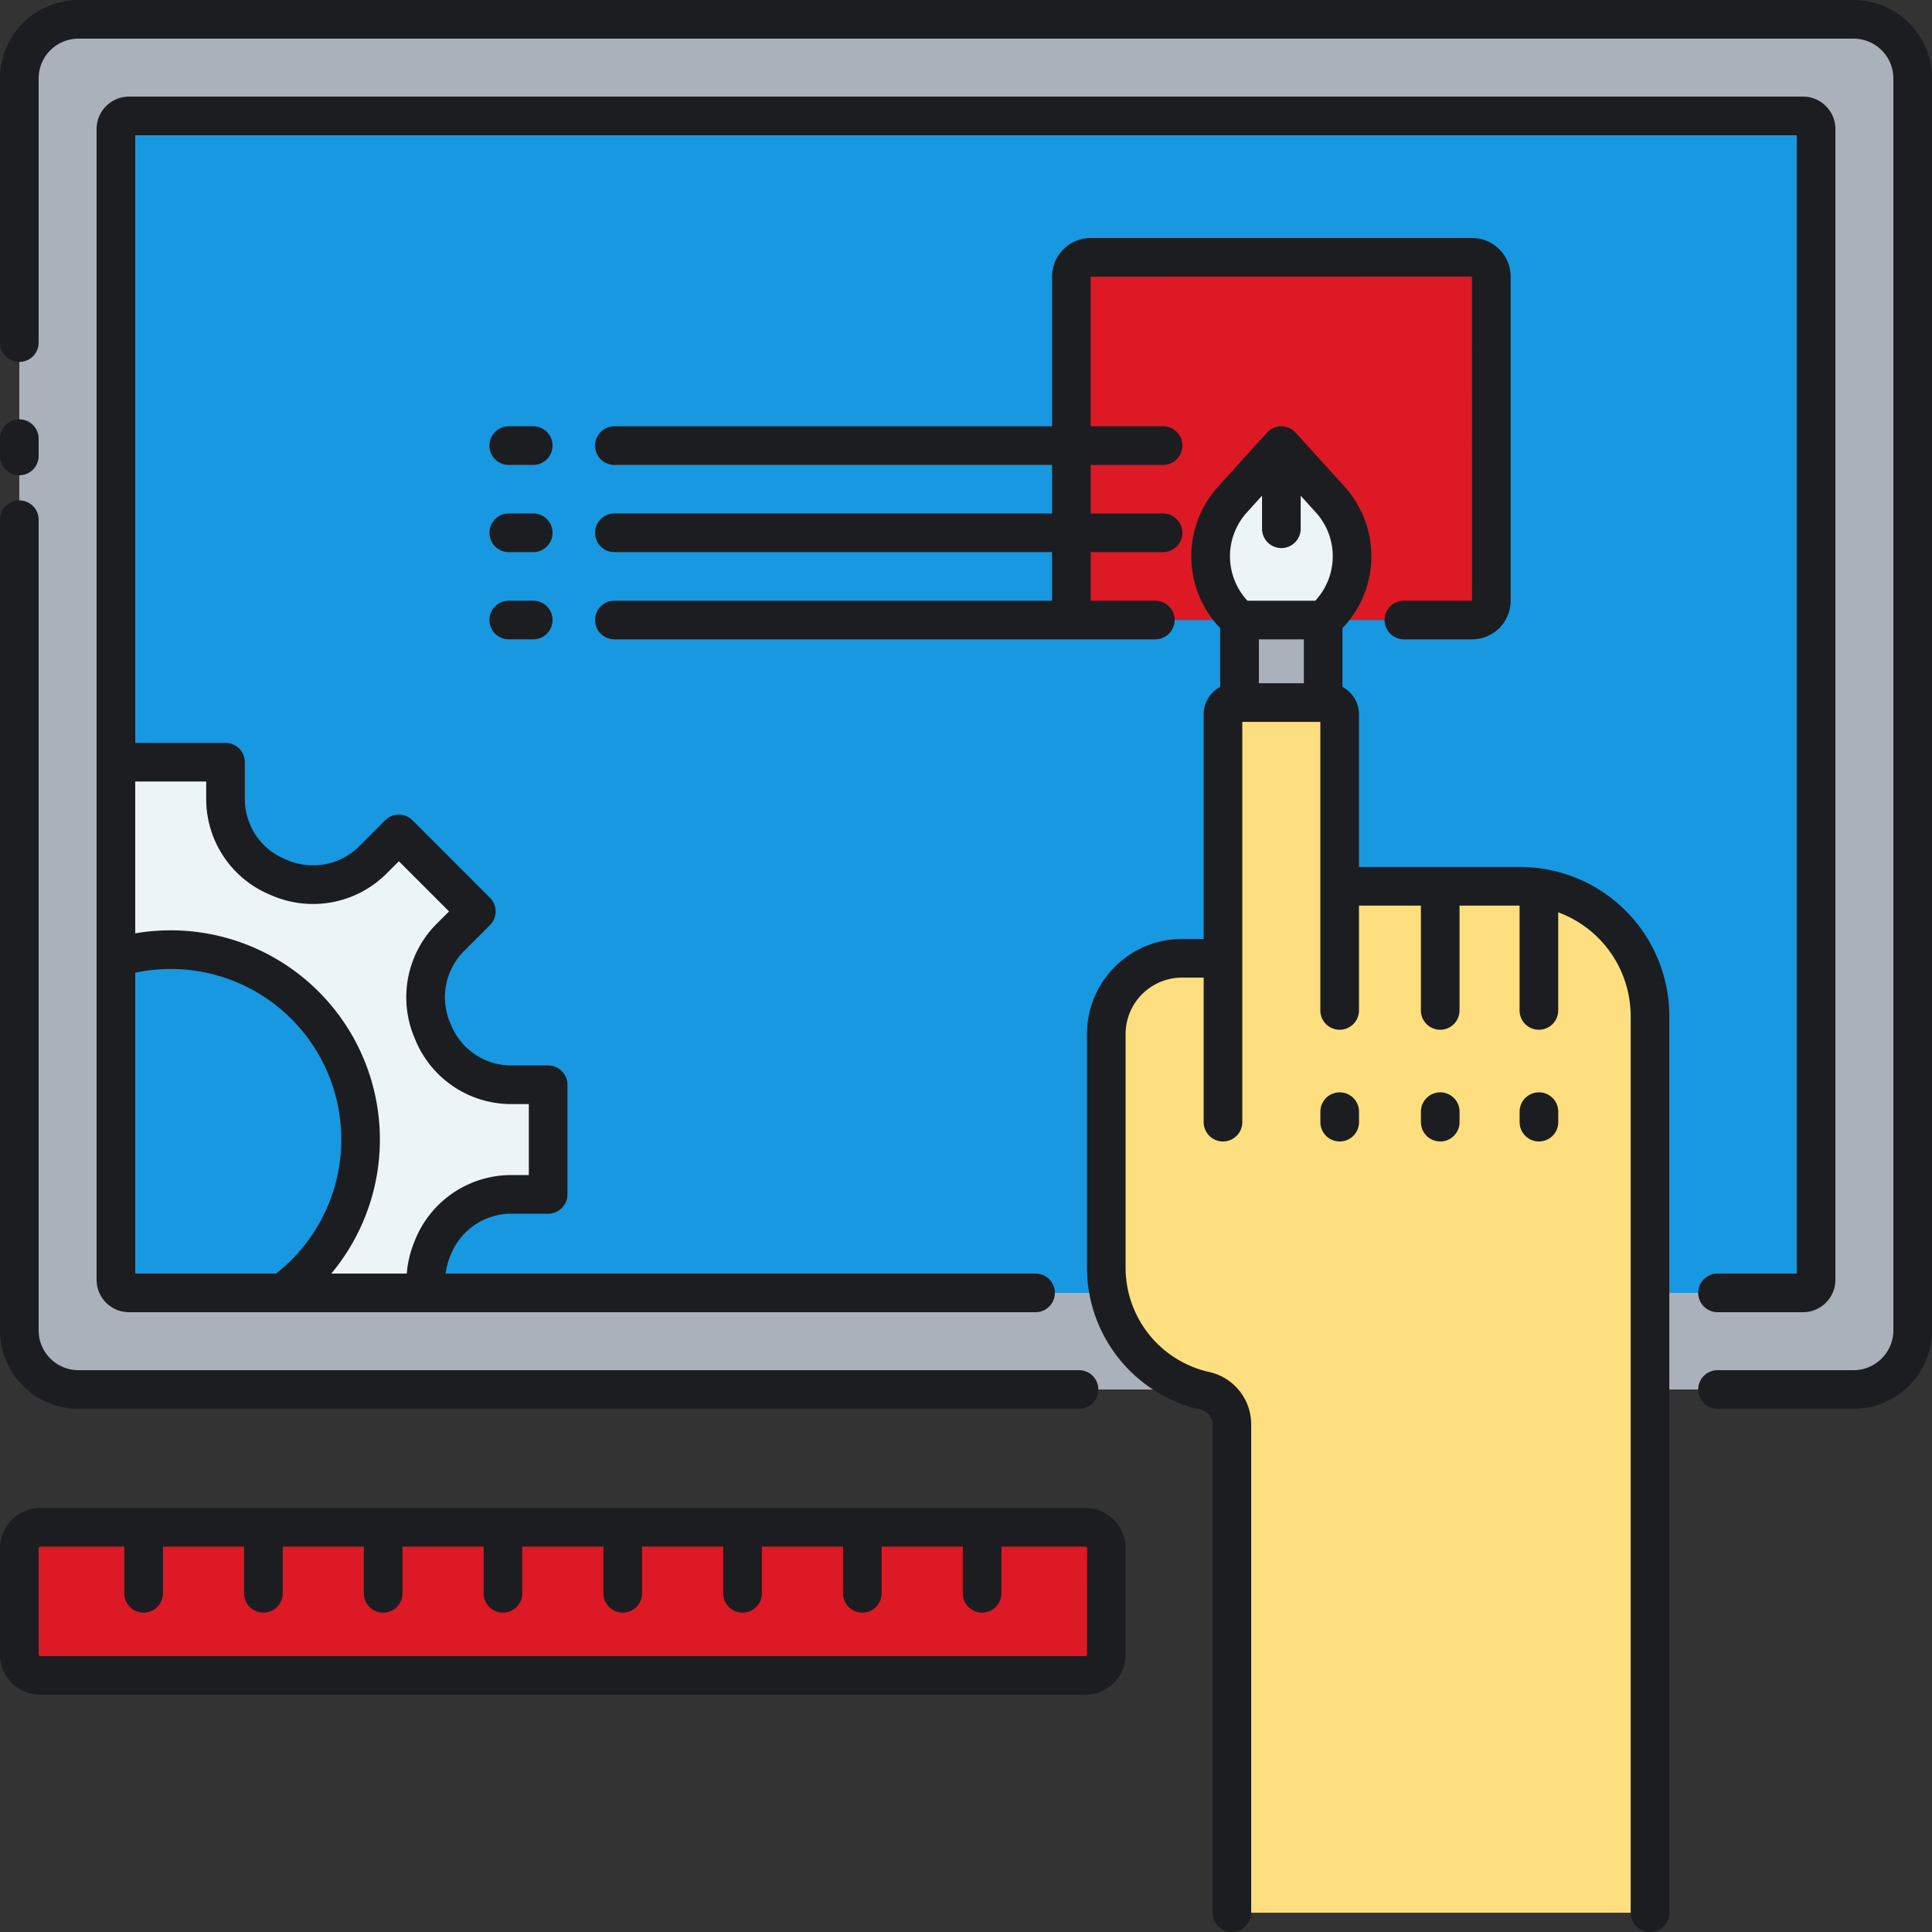 <svg id="Design" xmlns="http://www.w3.org/2000/svg" width="200" height="200" viewBox="0 0 200 200">
  <rect x="0" y="0" width="200" height="200" fill="#333333" stroke="none"/>
  <g id="Grupo_369" data-name="Grupo 369" transform="translate(12 12)">
    <path id="Caminho_469" data-name="Caminho 469" d="M132.527,125.042a7.839,7.839,0,0,1,7.839-7.839h4.241V91.949a1.218,1.218,0,0,1,1.218-1.218h9.644a1.218,1.218,0,0,1,1.218,1.218v17.8h18.7a13.429,13.429,0,0,1,13.429,13.429V151.84h15.835A1.353,1.353,0,0,0,206,150.487V31.354A1.353,1.353,0,0,0,204.647,30H31.353A1.352,1.352,0,0,0,30,31.354V150.487a1.353,1.353,0,0,0,1.353,1.353H132.782a13.036,13.036,0,0,1-.255-2.56Z" transform="translate(-30 -30.001)" fill="#1798e0"/>
  </g>
  <g id="Grupo_370" data-name="Grupo 370" transform="translate(12 78.897)">
    <path id="Caminho_470" data-name="Caminho 470" d="M62.768,247.591l.05-.12a8.752,8.752,0,0,1,8.075-5.485h3.851V230.639H70.892a8.753,8.753,0,0,1-8.075-5.485l-.05-.12a8.777,8.777,0,0,1,1.822-9.615l2.722-2.722-8.023-8.023L56.566,207.4a8.778,8.778,0,0,1-9.615,1.822l-.12-.05a8.752,8.752,0,0,1-5.485-8.074v-3.851H30v20.245a19.658,19.658,0,0,1,17.268,34.7H62.142A9.013,9.013,0,0,1,62.768,247.591Z" transform="translate(-30 -197.243)" fill="#ecf4f7"/>
  </g>
  <g id="Grupo_371" data-name="Grupo 371" transform="translate(110.913 26.639)">
    <path id="Caminho_471" data-name="Caminho 471" d="M285.969,104.143h-6.7a1.99,1.99,0,0,1-1.99-1.99V68.588a1.99,1.99,0,0,1,1.99-1.99h39.487a1.99,1.99,0,0,1,1.99,1.99v33.565a1.99,1.99,0,0,1-1.99,1.99H311.7" transform="translate(-277.282 -66.598)" fill="#dc1924"/>
  </g>
  <g id="Grupo_372" data-name="Grupo 372" transform="translate(125.326 46.13)">
    <path id="Caminho_472" data-name="Caminho 472" d="M320.635,115.326l-5.023,5.54a8.769,8.769,0,0,0,.7,12.514h8.654a8.77,8.77,0,0,0,.7-12.514Z" transform="translate(-313.315 -115.326)" fill="#ecf4f7"/>
  </g>
  <g id="Grupo_373" data-name="Grupo 373" transform="translate(128.318 64.184)">
    <rect id="Retângulo_13" data-name="Retângulo 13" width="8.655" height="8.546" fill="#aab1ba"/>
  </g>
  <g id="Grupo_374" data-name="Grupo 374" transform="translate(2 2)">
    <path id="Caminho_473" data-name="Caminho 473" d="M194.88,5H11.12A6.12,6.12,0,0,0,5,11.12v129.6a6.12,6.12,0,0,0,6.12,6.12H127.161a13.016,13.016,0,0,1-9.379-10H16.353A1.353,1.353,0,0,1,15,135.486V16.353A1.353,1.353,0,0,1,16.353,15H189.647A1.353,1.353,0,0,1,191,16.353V135.486a1.353,1.353,0,0,1-1.353,1.353H173.812v10h21.069a6.12,6.12,0,0,0,6.12-6.12V11.119A6.12,6.12,0,0,0,194.88,5Z" transform="translate(-5 -5)" fill="#aab1ba"/>
  </g>
  <g id="Grupo_375" data-name="Grupo 375" transform="translate(114.526 72.73)">
    <path id="Caminho_474" data-name="Caminho 474" d="M329.173,200.845h-18.7v-17.8a1.218,1.218,0,0,0-1.218-1.218h-9.644a1.218,1.218,0,0,0-1.218,1.218V208.3h-4.241a7.839,7.839,0,0,0-7.839,7.839v24.238a13.005,13.005,0,0,0,10.167,12.69,3.571,3.571,0,0,1,2.833,3.47V307.1H342.6V214.273A13.428,13.428,0,0,0,329.173,200.845Z" transform="translate(-286.316 -181.825)" fill="#fddf7f"/>
  </g>
  <g id="Grupo_376" data-name="Grupo 376" transform="translate(2 158.106)">
    <path id="Caminho_475" data-name="Caminho 475" d="M115.36,395.265H7.167A2.167,2.167,0,0,0,5,397.432v11A2.167,2.167,0,0,0,7.167,410.6H115.36a2.167,2.167,0,0,0,2.167-2.167v-11A2.167,2.167,0,0,0,115.36,395.265Z" transform="translate(-5 -395.265)" fill="#dc1924"/>
  </g>
  <path id="Caminho_476" data-name="Caminho 476" d="M177.8,131.839a2,2,0,0,0,0,4h8.847A3.357,3.357,0,0,0,190,132.486V13.353A3.357,3.357,0,0,0,186.647,10H13.353A3.357,3.357,0,0,0,10,13.353V132.486a3.357,3.357,0,0,0,3.353,3.353H107.2a2,2,0,1,0,0-4H46.13a7.06,7.06,0,0,1,.485-1.826v0l.052-.126a6.745,6.745,0,0,1,6.225-4.245h3.851a2,2,0,0,0,2-2V112.294a2,2,0,0,0-2-2H52.892a6.744,6.744,0,0,1-6.224-4.243l-.054-.13A6.777,6.777,0,0,1,48,98.488l2.722-2.722a2,2,0,0,0,0-2.828L42.7,84.914a2,2,0,0,0-2.828,0l-2.722,2.722a6.777,6.777,0,0,1-7.435,1.388l-.126-.052a6.745,6.745,0,0,1-4.245-6.225V78.9a2,2,0,0,0-2-2H14V14H186V131.839ZM14,100.695a17.651,17.651,0,0,1,14.583,31.144H14Zm7.346-19.8v1.851a10.732,10.732,0,0,0,6.726,9.925l.11.046a10.764,10.764,0,0,0,11.8-2.254l1.308-1.308,5.194,5.194-1.308,1.308a10.762,10.762,0,0,0-2.255,11.8l.047.114a10.731,10.731,0,0,0,9.924,6.725h1.851v7.346H52.892a10.732,10.732,0,0,0-9.925,6.726l-.046.112a11.064,11.064,0,0,0-.813,3.36H34.295A21.656,21.656,0,0,0,14,96.62V80.9h7.346ZM0,137.72V53.8a2,2,0,0,1,4,0v83.92a4.124,4.124,0,0,0,4.12,4.12H111.7a2,2,0,0,1,0,4H8.12A8.129,8.129,0,0,1,0,137.72ZM0,47.2V45.412a2,2,0,0,1,4,0V47.2a2,2,0,0,1-4,0ZM200,8.12v129.6a8.129,8.129,0,0,1-8.12,8.12H177.8a2,2,0,0,1,0-4h14.08a4.124,4.124,0,0,0,4.12-4.12V8.12A4.124,4.124,0,0,0,191.88,4H8.12A4.124,4.124,0,0,0,4,8.12V35.467a2,2,0,0,1-4,0V8.12A8.129,8.129,0,0,1,8.12,0H191.88A8.129,8.129,0,0,1,200,8.12ZM157.383,89.75h-16.7v-15.8a3.219,3.219,0,0,0-1.712-2.842v-6.08a10.757,10.757,0,0,0,.177-14.7l-5.023-5.54c-.01-.012-.024-.019-.034-.03a1.979,1.979,0,0,0-.186-.166c-.039-.032-.076-.068-.117-.1a2,2,0,0,0-.238-.137c-.037-.019-.071-.043-.109-.059a1.982,1.982,0,0,0-.312-.1c-.025-.006-.048-.018-.074-.023a1.993,1.993,0,0,0-.412-.043,2.021,2.021,0,0,0-.412.043c-.025.005-.048.016-.074.023a2.01,2.01,0,0,0-.312.1c-.038.017-.072.04-.109.059a2,2,0,0,0-.238.137c-.042.029-.078.064-.117.1a1.931,1.931,0,0,0-.186.166c-.01.011-.024.019-.034.03l-5.023,5.54a10.758,10.758,0,0,0,.176,14.7v6.08a3.22,3.22,0,0,0-1.712,2.842V97.2h-2.241a9.85,9.85,0,0,0-9.839,9.839V131.28a15.091,15.091,0,0,0,11.733,14.642,1.572,1.572,0,0,1,1.267,1.517V198a2,2,0,0,0,4,0V147.439a5.547,5.547,0,0,0-4.4-5.422,11.066,11.066,0,0,1-8.6-10.738V107.041a5.845,5.845,0,0,1,5.839-5.839h2.241v14.962a2,2,0,0,0,4,0V74.73h8.079V104.6a2,2,0,0,0,4,0V93.75h6.409V104.6a2,2,0,0,0,4,0V93.75h6.216V104.6a2,2,0,1,0,4,0V94.445a11.449,11.449,0,0,1,7.5,10.733V198a2,2,0,0,0,4,0V105.178A15.445,15.445,0,0,0,157.383,89.75ZM129.105,53.013l1.541-1.7v3.424a2,2,0,0,0,4,0V51.314l1.541,1.7a6.761,6.761,0,0,1-.028,9.17h-7.026a6.763,6.763,0,0,1-.028-9.17Zm1.213,17.717V66.184h4.655V70.73Zm10.367,44.349v1.086a2,2,0,1,1-4,0v-1.086a2,2,0,0,1,4,0Zm10.409,0v1.086a2,2,0,1,1-4,0v-1.086a2,2,0,0,1,4,0Zm10.216,0v1.086a2,2,0,0,1-4,0v-1.086a2,2,0,0,1,4,0Zm-48.95,41.027H4.167A4.171,4.171,0,0,0,0,160.272v11a4.171,4.171,0,0,0,4.167,4.167H112.36a4.171,4.171,0,0,0,4.167-4.167v-11A4.171,4.171,0,0,0,112.36,156.106Zm.167,15.166a.167.167,0,0,1-.167.167H4.167A.167.167,0,0,1,4,171.272v-11a.167.167,0,0,1,.167-.167h8.7v4.833a2,2,0,1,0,4,0v-4.833h8.4v4.833a2,2,0,1,0,4,0v-4.833h8.4v4.833a2,2,0,0,0,4,0v-4.833h8.4v4.833a2,2,0,0,0,4,0v-4.833h8.4v4.833a2,2,0,0,0,4,0v-4.833h8.4v4.833a2,2,0,0,0,4,0v-4.833h8.4v4.833a2,2,0,0,0,4,0v-4.833h8.4v4.833a2,2,0,0,0,4,0v-4.833h8.7a.167.167,0,0,1,.167.167ZM145.333,62.184h7.057l-.01-33.555-39.477.01,0,15.491H120.4a2,2,0,0,1,0,4h-7.492l0,5.027h7.49a2,2,0,0,1,0,4h-7.489l0,5.027h.288c.033,0,.064.008.1.01l6.3-.01a2,2,0,0,1,0,4h-56a2,2,0,0,1,0-4h45.312V57.157H63.6a2,2,0,0,1,0-4h45.312V48.13H63.6a2,2,0,0,1,0-4h45.312v-15.5a3.994,3.994,0,0,1,3.99-3.99H152.39a3.994,3.994,0,0,1,3.99,3.99V62.194a3.994,3.994,0,0,1-3.99,3.99h-7.057a2,2,0,0,1,0-4ZM57.2,46.13a2,2,0,0,1-2,2H52.667a2,2,0,0,1,0-4H55.2A2,2,0,0,1,57.2,46.13Zm0,9.027a2,2,0,0,1-2,2H52.667a2,2,0,0,1,0-4H55.2A2,2,0,0,1,57.2,55.157Zm0,9.026a2,2,0,0,1-2,2H52.667a2,2,0,0,1,0-4H55.2A2,2,0,0,1,57.2,64.184Z" fill="#1c1d21"/>
</svg>
